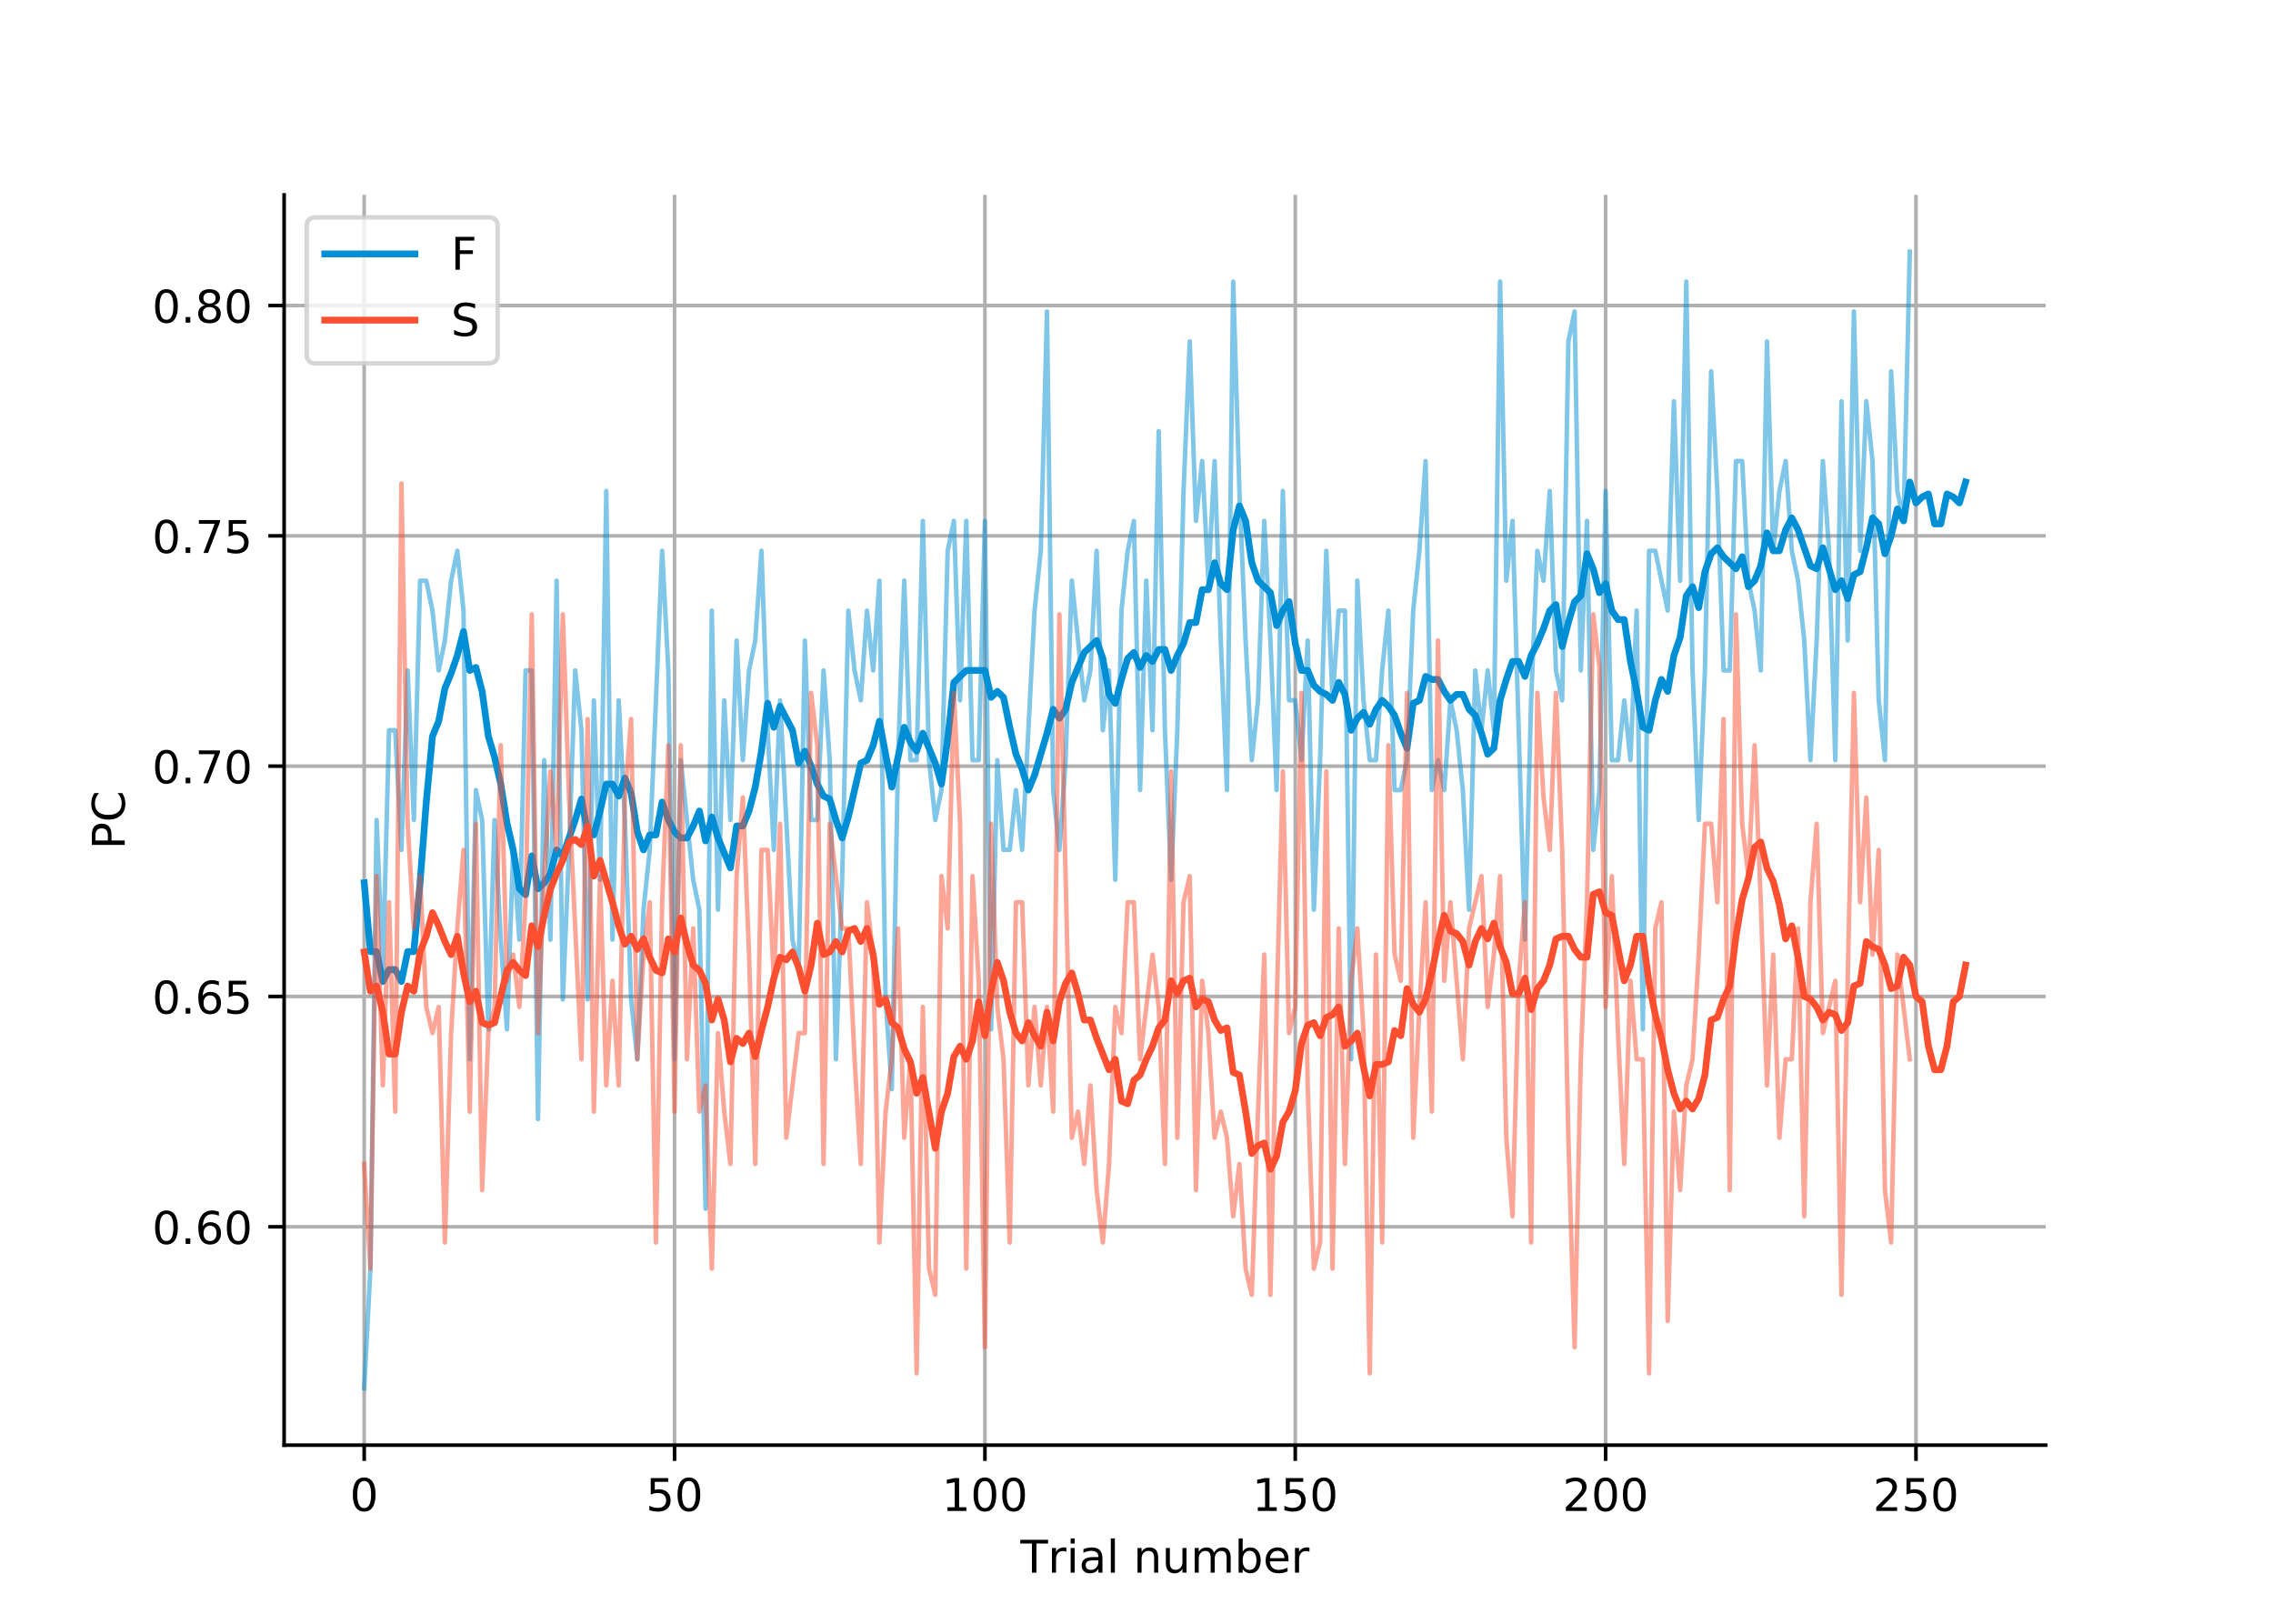 <?xml version="1.0" encoding="utf-8" standalone="no"?>
<!DOCTYPE svg PUBLIC "-//W3C//DTD SVG 1.1//EN"
  "http://www.w3.org/Graphics/SVG/1.1/DTD/svg11.dtd">
<!-- Created with matplotlib (http://matplotlib.org/) -->
<svg height="360pt" version="1.1" viewBox="0 0 504 360" width="504pt" xmlns="http://www.w3.org/2000/svg" xmlns:xlink="http://www.w3.org/1999/xlink">
 <defs>
  <style type="text/css">
*{stroke-linecap:butt;stroke-linejoin:round;}
  </style>
 </defs>
 <g id="figure_1">
  <g id="patch_1">
   <path d="M 0 360
L 504 360
L 504 0
L 0 0
z
" style="fill:#ffffff;"/>
  </g>
  <g id="axes_1">
   <g id="patch_2">
    <path d="M 63 320.4
L 453.6 320.4
L 453.6 43.2
L 63 43.2
z
" style="fill:#ffffff;"/>
   </g>
   <g id="matplotlib.axis_1">
    <g id="xtick_1">
     <g id="line2d_1">
      <path clip-path="url(#p0386d6a12c)" d="M 80.755 320.4
L 80.755 43.2
" style="fill:none;stroke:#b0b0b0;stroke-linecap:square;stroke-width:0.8;"/>
     </g>
     <g id="line2d_2">
      <defs>
       <path d="M 0 0
L 0 3.5
" id="mca6277724c" style="stroke:#000000;stroke-width:0.8;"/>
      </defs>
      <g>
       <use style="stroke:#000000;stroke-width:0.8;" x="80.755" xlink:href="#mca6277724c" y="320.4"/>
      </g>
     </g>
     <g id="text_1">
      <!-- 0 -->
      <defs>
       <path d="M 31.781 66.406
Q 24.172 66.406 20.328 58.906
Q 16.5 51.422 16.5 36.375
Q 16.5 21.391 20.328 13.891
Q 24.172 6.391 31.781 6.391
Q 39.453 6.391 43.281 13.891
Q 47.125 21.391 47.125 36.375
Q 47.125 51.422 43.281 58.906
Q 39.453 66.406 31.781 66.406
z
M 31.781 74.219
Q 44.047 74.219 50.516 64.516
Q 56.984 54.828 56.984 36.375
Q 56.984 17.969 50.516 8.266
Q 44.047 -1.422 31.781 -1.422
Q 19.531 -1.422 13.062 8.266
Q 6.594 17.969 6.594 36.375
Q 6.594 54.828 13.062 64.516
Q 19.531 74.219 31.781 74.219
z
" id="DejaVuSans-30"/>
      </defs>
      <g transform="translate(77.573 334.998)scale(0.1 -0.1)">
       <use xlink:href="#DejaVuSans-30"/>
      </g>
     </g>
    </g>
    <g id="xtick_2">
     <g id="line2d_3">
      <path clip-path="url(#p0386d6a12c)" d="M 149.571 320.4
L 149.571 43.2
" style="fill:none;stroke:#b0b0b0;stroke-linecap:square;stroke-width:0.8;"/>
     </g>
     <g id="line2d_4">
      <g>
       <use style="stroke:#000000;stroke-width:0.8;" x="149.571" xlink:href="#mca6277724c" y="320.4"/>
      </g>
     </g>
     <g id="text_2">
      <!-- 50 -->
      <defs>
       <path d="M 10.797 72.906
L 49.516 72.906
L 49.516 64.594
L 19.828 64.594
L 19.828 46.734
Q 21.969 47.469 24.109 47.828
Q 26.266 48.188 28.422 48.188
Q 40.625 48.188 47.75 41.5
Q 54.891 34.812 54.891 23.391
Q 54.891 11.625 47.562 5.094
Q 40.234 -1.422 26.906 -1.422
Q 22.312 -1.422 17.547 -0.641
Q 12.797 0.141 7.719 1.703
L 7.719 11.625
Q 12.109 9.234 16.797 8.062
Q 21.484 6.891 26.703 6.891
Q 35.156 6.891 40.078 11.328
Q 45.016 15.766 45.016 23.391
Q 45.016 31 40.078 35.438
Q 35.156 39.891 26.703 39.891
Q 22.75 39.891 18.812 39.016
Q 14.891 38.141 10.797 36.281
z
" id="DejaVuSans-35"/>
      </defs>
      <g transform="translate(143.208 334.998)scale(0.1 -0.1)">
       <use xlink:href="#DejaVuSans-35"/>
       <use x="63.623" xlink:href="#DejaVuSans-30"/>
      </g>
     </g>
    </g>
    <g id="xtick_3">
     <g id="line2d_5">
      <path clip-path="url(#p0386d6a12c)" d="M 218.387 320.4
L 218.387 43.2
" style="fill:none;stroke:#b0b0b0;stroke-linecap:square;stroke-width:0.8;"/>
     </g>
     <g id="line2d_6">
      <g>
       <use style="stroke:#000000;stroke-width:0.8;" x="218.387" xlink:href="#mca6277724c" y="320.4"/>
      </g>
     </g>
     <g id="text_3">
      <!-- 100 -->
      <defs>
       <path d="M 12.406 8.297
L 28.516 8.297
L 28.516 63.922
L 10.984 60.406
L 10.984 69.391
L 28.422 72.906
L 38.281 72.906
L 38.281 8.297
L 54.391 8.297
L 54.391 0
L 12.406 0
z
" id="DejaVuSans-31"/>
      </defs>
      <g transform="translate(208.843 334.998)scale(0.1 -0.1)">
       <use xlink:href="#DejaVuSans-31"/>
       <use x="63.623" xlink:href="#DejaVuSans-30"/>
       <use x="127.246" xlink:href="#DejaVuSans-30"/>
      </g>
     </g>
    </g>
    <g id="xtick_4">
     <g id="line2d_7">
      <path clip-path="url(#p0386d6a12c)" d="M 287.203 320.4
L 287.203 43.2
" style="fill:none;stroke:#b0b0b0;stroke-linecap:square;stroke-width:0.8;"/>
     </g>
     <g id="line2d_8">
      <g>
       <use style="stroke:#000000;stroke-width:0.8;" x="287.203" xlink:href="#mca6277724c" y="320.4"/>
      </g>
     </g>
     <g id="text_4">
      <!-- 150 -->
      <g transform="translate(277.659 334.998)scale(0.1 -0.1)">
       <use xlink:href="#DejaVuSans-31"/>
       <use x="63.623" xlink:href="#DejaVuSans-35"/>
       <use x="127.246" xlink:href="#DejaVuSans-30"/>
      </g>
     </g>
    </g>
    <g id="xtick_5">
     <g id="line2d_9">
      <path clip-path="url(#p0386d6a12c)" d="M 356.019 320.4
L 356.019 43.2
" style="fill:none;stroke:#b0b0b0;stroke-linecap:square;stroke-width:0.8;"/>
     </g>
     <g id="line2d_10">
      <g>
       <use style="stroke:#000000;stroke-width:0.8;" x="356.019" xlink:href="#mca6277724c" y="320.4"/>
      </g>
     </g>
     <g id="text_5">
      <!-- 200 -->
      <defs>
       <path d="M 19.188 8.297
L 53.609 8.297
L 53.609 0
L 7.328 0
L 7.328 8.297
Q 12.938 14.109 22.625 23.891
Q 32.328 33.688 34.812 36.531
Q 39.547 41.844 41.422 45.531
Q 43.312 49.219 43.312 52.781
Q 43.312 58.594 39.234 62.25
Q 35.156 65.922 28.609 65.922
Q 23.969 65.922 18.812 64.312
Q 13.672 62.703 7.812 59.422
L 7.812 69.391
Q 13.766 71.781 18.938 73
Q 24.125 74.219 28.422 74.219
Q 39.75 74.219 46.484 68.547
Q 53.219 62.891 53.219 53.422
Q 53.219 48.922 51.531 44.891
Q 49.859 40.875 45.406 35.406
Q 44.188 33.984 37.641 27.219
Q 31.109 20.453 19.188 8.297
z
" id="DejaVuSans-32"/>
      </defs>
      <g transform="translate(346.475 334.998)scale(0.1 -0.1)">
       <use xlink:href="#DejaVuSans-32"/>
       <use x="63.623" xlink:href="#DejaVuSans-30"/>
       <use x="127.246" xlink:href="#DejaVuSans-30"/>
      </g>
     </g>
    </g>
    <g id="xtick_6">
     <g id="line2d_11">
      <path clip-path="url(#p0386d6a12c)" d="M 424.835 320.4
L 424.835 43.2
" style="fill:none;stroke:#b0b0b0;stroke-linecap:square;stroke-width:0.8;"/>
     </g>
     <g id="line2d_12">
      <g>
       <use style="stroke:#000000;stroke-width:0.8;" x="424.835" xlink:href="#mca6277724c" y="320.4"/>
      </g>
     </g>
     <g id="text_6">
      <!-- 250 -->
      <g transform="translate(415.291 334.998)scale(0.1 -0.1)">
       <use xlink:href="#DejaVuSans-32"/>
       <use x="63.623" xlink:href="#DejaVuSans-35"/>
       <use x="127.246" xlink:href="#DejaVuSans-30"/>
      </g>
     </g>
    </g>
    <g id="text_7">
     <!-- Trial number -->
     <defs>
      <path d="M -0.297 72.906
L 61.375 72.906
L 61.375 64.594
L 35.5 64.594
L 35.5 0
L 25.594 0
L 25.594 64.594
L -0.297 64.594
z
" id="DejaVuSans-54"/>
      <path d="M 41.109 46.297
Q 39.594 47.172 37.812 47.578
Q 36.031 48 33.891 48
Q 26.266 48 22.188 43.047
Q 18.109 38.094 18.109 28.812
L 18.109 0
L 9.078 0
L 9.078 54.688
L 18.109 54.688
L 18.109 46.188
Q 20.953 51.172 25.484 53.578
Q 30.031 56 36.531 56
Q 37.453 56 38.578 55.875
Q 39.703 55.766 41.062 55.516
z
" id="DejaVuSans-72"/>
      <path d="M 9.422 54.688
L 18.406 54.688
L 18.406 0
L 9.422 0
z
M 9.422 75.984
L 18.406 75.984
L 18.406 64.594
L 9.422 64.594
z
" id="DejaVuSans-69"/>
      <path d="M 34.281 27.484
Q 23.391 27.484 19.188 25
Q 14.984 22.516 14.984 16.5
Q 14.984 11.719 18.141 8.906
Q 21.297 6.109 26.703 6.109
Q 34.188 6.109 38.703 11.406
Q 43.219 16.703 43.219 25.484
L 43.219 27.484
z
M 52.203 31.203
L 52.203 0
L 43.219 0
L 43.219 8.297
Q 40.141 3.328 35.547 0.953
Q 30.953 -1.422 24.312 -1.422
Q 15.922 -1.422 10.953 3.297
Q 6 8.016 6 15.922
Q 6 25.141 12.172 29.828
Q 18.359 34.516 30.609 34.516
L 43.219 34.516
L 43.219 35.406
Q 43.219 41.609 39.141 45
Q 35.062 48.391 27.688 48.391
Q 23 48.391 18.547 47.266
Q 14.109 46.141 10.016 43.891
L 10.016 52.203
Q 14.938 54.109 19.578 55.047
Q 24.219 56 28.609 56
Q 40.484 56 46.344 49.844
Q 52.203 43.703 52.203 31.203
z
" id="DejaVuSans-61"/>
      <path d="M 9.422 75.984
L 18.406 75.984
L 18.406 0
L 9.422 0
z
" id="DejaVuSans-6c"/>
      <path id="DejaVuSans-20"/>
      <path d="M 54.891 33.016
L 54.891 0
L 45.906 0
L 45.906 32.719
Q 45.906 40.484 42.875 44.328
Q 39.844 48.188 33.797 48.188
Q 26.516 48.188 22.312 43.547
Q 18.109 38.922 18.109 30.906
L 18.109 0
L 9.078 0
L 9.078 54.688
L 18.109 54.688
L 18.109 46.188
Q 21.344 51.125 25.703 53.562
Q 30.078 56 35.797 56
Q 45.219 56 50.047 50.172
Q 54.891 44.344 54.891 33.016
z
" id="DejaVuSans-6e"/>
      <path d="M 8.5 21.578
L 8.5 54.688
L 17.484 54.688
L 17.484 21.922
Q 17.484 14.156 20.5 10.266
Q 23.531 6.391 29.594 6.391
Q 36.859 6.391 41.078 11.031
Q 45.312 15.672 45.312 23.688
L 45.312 54.688
L 54.297 54.688
L 54.297 0
L 45.312 0
L 45.312 8.406
Q 42.047 3.422 37.719 1
Q 33.406 -1.422 27.688 -1.422
Q 18.266 -1.422 13.375 4.438
Q 8.5 10.297 8.5 21.578
z
M 31.109 56
z
" id="DejaVuSans-75"/>
      <path d="M 52 44.188
Q 55.375 50.25 60.062 53.125
Q 64.75 56 71.094 56
Q 79.641 56 84.281 50.016
Q 88.922 44.047 88.922 33.016
L 88.922 0
L 79.891 0
L 79.891 32.719
Q 79.891 40.578 77.094 44.375
Q 74.312 48.188 68.609 48.188
Q 61.625 48.188 57.562 43.547
Q 53.516 38.922 53.516 30.906
L 53.516 0
L 44.484 0
L 44.484 32.719
Q 44.484 40.625 41.703 44.406
Q 38.922 48.188 33.109 48.188
Q 26.219 48.188 22.156 43.531
Q 18.109 38.875 18.109 30.906
L 18.109 0
L 9.078 0
L 9.078 54.688
L 18.109 54.688
L 18.109 46.188
Q 21.188 51.219 25.484 53.609
Q 29.781 56 35.688 56
Q 41.656 56 45.828 52.969
Q 50 49.953 52 44.188
z
" id="DejaVuSans-6d"/>
      <path d="M 48.688 27.297
Q 48.688 37.203 44.609 42.844
Q 40.531 48.484 33.406 48.484
Q 26.266 48.484 22.188 42.844
Q 18.109 37.203 18.109 27.297
Q 18.109 17.391 22.188 11.75
Q 26.266 6.109 33.406 6.109
Q 40.531 6.109 44.609 11.75
Q 48.688 17.391 48.688 27.297
z
M 18.109 46.391
Q 20.953 51.266 25.266 53.625
Q 29.594 56 35.594 56
Q 45.562 56 51.781 48.094
Q 58.016 40.188 58.016 27.297
Q 58.016 14.406 51.781 6.484
Q 45.562 -1.422 35.594 -1.422
Q 29.594 -1.422 25.266 0.953
Q 20.953 3.328 18.109 8.203
L 18.109 0
L 9.078 0
L 9.078 75.984
L 18.109 75.984
z
" id="DejaVuSans-62"/>
      <path d="M 56.203 29.594
L 56.203 25.203
L 14.891 25.203
Q 15.484 15.922 20.484 11.062
Q 25.484 6.203 34.422 6.203
Q 39.594 6.203 44.453 7.469
Q 49.312 8.734 54.109 11.281
L 54.109 2.781
Q 49.266 0.734 44.188 -0.344
Q 39.109 -1.422 33.891 -1.422
Q 20.797 -1.422 13.156 6.188
Q 5.516 13.812 5.516 26.812
Q 5.516 40.234 12.766 48.109
Q 20.016 56 32.328 56
Q 43.359 56 49.781 48.891
Q 56.203 41.797 56.203 29.594
z
M 47.219 32.234
Q 47.125 39.594 43.094 43.984
Q 39.062 48.391 32.422 48.391
Q 24.906 48.391 20.391 44.141
Q 15.875 39.891 15.188 32.172
z
" id="DejaVuSans-65"/>
     </defs>
     <g transform="translate(226.256 348.677)scale(0.1 -0.1)">
      <use xlink:href="#DejaVuSans-54"/>
      <use x="60.865" xlink:href="#DejaVuSans-72"/>
      <use x="101.979" xlink:href="#DejaVuSans-69"/>
      <use x="129.762" xlink:href="#DejaVuSans-61"/>
      <use x="191.041" xlink:href="#DejaVuSans-6c"/>
      <use x="218.824" xlink:href="#DejaVuSans-20"/>
      <use x="250.611" xlink:href="#DejaVuSans-6e"/>
      <use x="313.99" xlink:href="#DejaVuSans-75"/>
      <use x="377.369" xlink:href="#DejaVuSans-6d"/>
      <use x="474.781" xlink:href="#DejaVuSans-62"/>
      <use x="538.258" xlink:href="#DejaVuSans-65"/>
      <use x="599.781" xlink:href="#DejaVuSans-72"/>
     </g>
    </g>
   </g>
   <g id="matplotlib.axis_2">
    <g id="ytick_1">
     <g id="line2d_13">
      <path clip-path="url(#p0386d6a12c)" d="M 63 271.989
L 453.6 271.989
" style="fill:none;stroke:#b0b0b0;stroke-linecap:square;stroke-width:0.8;"/>
     </g>
     <g id="line2d_14">
      <defs>
       <path d="M 0 0
L -3.5 0
" id="m4f411bdfab" style="stroke:#000000;stroke-width:0.8;"/>
      </defs>
      <g>
       <use style="stroke:#000000;stroke-width:0.8;" x="63" xlink:href="#m4f411bdfab" y="271.989"/>
      </g>
     </g>
     <g id="text_8">
      <!-- 0.60 -->
      <defs>
       <path d="M 10.688 12.406
L 21 12.406
L 21 0
L 10.688 0
z
" id="DejaVuSans-2e"/>
       <path d="M 33.016 40.375
Q 26.375 40.375 22.484 35.828
Q 18.609 31.297 18.609 23.391
Q 18.609 15.531 22.484 10.953
Q 26.375 6.391 33.016 6.391
Q 39.656 6.391 43.531 10.953
Q 47.406 15.531 47.406 23.391
Q 47.406 31.297 43.531 35.828
Q 39.656 40.375 33.016 40.375
z
M 52.594 71.297
L 52.594 62.312
Q 48.875 64.062 45.094 64.984
Q 41.312 65.922 37.594 65.922
Q 27.828 65.922 22.672 59.328
Q 17.531 52.734 16.797 39.406
Q 19.672 43.656 24.016 45.922
Q 28.375 48.188 33.594 48.188
Q 44.578 48.188 50.953 41.516
Q 57.328 34.859 57.328 23.391
Q 57.328 12.156 50.688 5.359
Q 44.047 -1.422 33.016 -1.422
Q 20.359 -1.422 13.672 8.266
Q 6.984 17.969 6.984 36.375
Q 6.984 53.656 15.188 63.938
Q 23.391 74.219 37.203 74.219
Q 40.922 74.219 44.703 73.484
Q 48.484 72.75 52.594 71.297
z
" id="DejaVuSans-36"/>
      </defs>
      <g transform="translate(33.734 275.789)scale(0.1 -0.1)">
       <use xlink:href="#DejaVuSans-30"/>
       <use x="63.623" xlink:href="#DejaVuSans-2e"/>
       <use x="95.41" xlink:href="#DejaVuSans-36"/>
       <use x="159.033" xlink:href="#DejaVuSans-30"/>
      </g>
     </g>
    </g>
    <g id="ytick_2">
     <g id="line2d_15">
      <path clip-path="url(#p0386d6a12c)" d="M 63 220.926
L 453.6 220.926
" style="fill:none;stroke:#b0b0b0;stroke-linecap:square;stroke-width:0.8;"/>
     </g>
     <g id="line2d_16">
      <g>
       <use style="stroke:#000000;stroke-width:0.8;" x="63" xlink:href="#m4f411bdfab" y="220.926"/>
      </g>
     </g>
     <g id="text_9">
      <!-- 0.65 -->
      <g transform="translate(33.734 224.726)scale(0.1 -0.1)">
       <use xlink:href="#DejaVuSans-30"/>
       <use x="63.623" xlink:href="#DejaVuSans-2e"/>
       <use x="95.41" xlink:href="#DejaVuSans-36"/>
       <use x="159.033" xlink:href="#DejaVuSans-35"/>
      </g>
     </g>
    </g>
    <g id="ytick_3">
     <g id="line2d_17">
      <path clip-path="url(#p0386d6a12c)" d="M 63 169.863
L 453.6 169.863
" style="fill:none;stroke:#b0b0b0;stroke-linecap:square;stroke-width:0.8;"/>
     </g>
     <g id="line2d_18">
      <g>
       <use style="stroke:#000000;stroke-width:0.8;" x="63" xlink:href="#m4f411bdfab" y="169.863"/>
      </g>
     </g>
     <g id="text_10">
      <!-- 0.70 -->
      <defs>
       <path d="M 8.203 72.906
L 55.078 72.906
L 55.078 68.703
L 28.609 0
L 18.312 0
L 43.219 64.594
L 8.203 64.594
z
" id="DejaVuSans-37"/>
      </defs>
      <g transform="translate(33.734 173.662)scale(0.1 -0.1)">
       <use xlink:href="#DejaVuSans-30"/>
       <use x="63.623" xlink:href="#DejaVuSans-2e"/>
       <use x="95.41" xlink:href="#DejaVuSans-37"/>
       <use x="159.033" xlink:href="#DejaVuSans-30"/>
      </g>
     </g>
    </g>
    <g id="ytick_4">
     <g id="line2d_19">
      <path clip-path="url(#p0386d6a12c)" d="M 63 118.8
L 453.6 118.8
" style="fill:none;stroke:#b0b0b0;stroke-linecap:square;stroke-width:0.8;"/>
     </g>
     <g id="line2d_20">
      <g>
       <use style="stroke:#000000;stroke-width:0.8;" x="63" xlink:href="#m4f411bdfab" y="118.8"/>
      </g>
     </g>
     <g id="text_11">
      <!-- 0.75 -->
      <g transform="translate(33.734 122.599)scale(0.1 -0.1)">
       <use xlink:href="#DejaVuSans-30"/>
       <use x="63.623" xlink:href="#DejaVuSans-2e"/>
       <use x="95.41" xlink:href="#DejaVuSans-37"/>
       <use x="159.033" xlink:href="#DejaVuSans-35"/>
      </g>
     </g>
    </g>
    <g id="ytick_5">
     <g id="line2d_21">
      <path clip-path="url(#p0386d6a12c)" d="M 63 67.737
L 453.6 67.737
" style="fill:none;stroke:#b0b0b0;stroke-linecap:square;stroke-width:0.8;"/>
     </g>
     <g id="line2d_22">
      <g>
       <use style="stroke:#000000;stroke-width:0.8;" x="63" xlink:href="#m4f411bdfab" y="67.737"/>
      </g>
     </g>
     <g id="text_12">
      <!-- 0.80 -->
      <defs>
       <path d="M 31.781 34.625
Q 24.75 34.625 20.719 30.859
Q 16.703 27.094 16.703 20.516
Q 16.703 13.922 20.719 10.156
Q 24.75 6.391 31.781 6.391
Q 38.812 6.391 42.859 10.172
Q 46.922 13.969 46.922 20.516
Q 46.922 27.094 42.891 30.859
Q 38.875 34.625 31.781 34.625
z
M 21.922 38.812
Q 15.578 40.375 12.031 44.719
Q 8.5 49.078 8.5 55.328
Q 8.5 64.062 14.719 69.141
Q 20.953 74.219 31.781 74.219
Q 42.672 74.219 48.875 69.141
Q 55.078 64.062 55.078 55.328
Q 55.078 49.078 51.531 44.719
Q 48 40.375 41.703 38.812
Q 48.828 37.156 52.797 32.312
Q 56.781 27.484 56.781 20.516
Q 56.781 9.906 50.312 4.234
Q 43.844 -1.422 31.781 -1.422
Q 19.734 -1.422 13.25 4.234
Q 6.781 9.906 6.781 20.516
Q 6.781 27.484 10.781 32.312
Q 14.797 37.156 21.922 38.812
z
M 18.312 54.391
Q 18.312 48.734 21.844 45.562
Q 25.391 42.391 31.781 42.391
Q 38.141 42.391 41.719 45.562
Q 45.312 48.734 45.312 54.391
Q 45.312 60.062 41.719 63.234
Q 38.141 66.406 31.781 66.406
Q 25.391 66.406 21.844 63.234
Q 18.312 60.062 18.312 54.391
z
" id="DejaVuSans-38"/>
      </defs>
      <g transform="translate(33.734 71.536)scale(0.1 -0.1)">
       <use xlink:href="#DejaVuSans-30"/>
       <use x="63.623" xlink:href="#DejaVuSans-2e"/>
       <use x="95.41" xlink:href="#DejaVuSans-38"/>
       <use x="159.033" xlink:href="#DejaVuSans-30"/>
      </g>
     </g>
    </g>
    <g id="text_13">
     <!-- PC -->
     <defs>
      <path d="M 19.672 64.797
L 19.672 37.406
L 32.078 37.406
Q 38.969 37.406 42.719 40.969
Q 46.484 44.531 46.484 51.125
Q 46.484 57.672 42.719 61.234
Q 38.969 64.797 32.078 64.797
z
M 9.812 72.906
L 32.078 72.906
Q 44.344 72.906 50.609 67.359
Q 56.891 61.812 56.891 51.125
Q 56.891 40.328 50.609 34.812
Q 44.344 29.297 32.078 29.297
L 19.672 29.297
L 19.672 0
L 9.812 0
z
" id="DejaVuSans-50"/>
      <path d="M 64.406 67.281
L 64.406 56.891
Q 59.422 61.531 53.781 63.812
Q 48.141 66.109 41.797 66.109
Q 29.297 66.109 22.656 58.469
Q 16.016 50.828 16.016 36.375
Q 16.016 21.969 22.656 14.328
Q 29.297 6.688 41.797 6.688
Q 48.141 6.688 53.781 8.984
Q 59.422 11.281 64.406 15.922
L 64.406 5.609
Q 59.234 2.094 53.438 0.328
Q 47.656 -1.422 41.219 -1.422
Q 24.656 -1.422 15.125 8.703
Q 5.609 18.844 5.609 36.375
Q 5.609 53.953 15.125 64.078
Q 24.656 74.219 41.219 74.219
Q 47.75 74.219 53.531 72.484
Q 59.328 70.75 64.406 67.281
z
" id="DejaVuSans-43"/>
     </defs>
     <g transform="translate(27.655 188.306)rotate(-90)scale(0.1 -0.1)">
      <use xlink:href="#DejaVuSans-50"/>
      <use x="60.303" xlink:href="#DejaVuSans-43"/>
     </g>
    </g>
   </g>
   <g id="line2d_23">
    <path clip-path="url(#p0386d6a12c)" d="M 80.755 195.726
L 82.131 210.979
L 83.507 210.979
L 84.884 217.611
L 86.26 214.958
L 87.636 214.958
L 89.012 217.611
L 90.389 210.979
L 91.765 210.979
L 93.141 195.726
L 94.518 177.821
L 95.894 163.232
L 97.27 159.916
L 98.647 152.621
L 100.023 149.305
L 101.399 145.326
L 102.776 140.021
L 104.152 148.642
L 105.528 147.979
L 106.905 153.284
L 108.281 163.232
L 109.657 167.874
L 111.034 173.842
L 112.41 182.463
L 113.786 188.432
L 115.163 197.053
L 116.539 198.379
L 117.915 189.758
L 119.292 197.053
L 120.668 195.726
L 122.044 193.737
L 123.421 188.432
L 124.797 189.758
L 127.549 181.8
L 128.926 177.158
L 130.302 184.453
L 131.678 185.116
L 133.055 179.811
L 134.431 173.842
L 135.807 173.842
L 137.184 176.495
L 138.56 172.516
L 139.936 175.832
L 141.313 184.453
L 142.689 188.432
L 144.065 185.116
L 145.442 185.116
L 146.818 177.821
L 148.194 181.8
L 149.571 184.453
L 150.947 185.779
L 152.323 185.779
L 153.7 183.126
L 155.076 179.811
L 156.452 186.442
L 157.829 181.137
L 159.205 185.779
L 161.958 192.411
L 163.334 183.126
L 164.71 183.126
L 166.086 179.811
L 167.463 174.505
L 168.839 166.547
L 170.215 155.937
L 171.592 161.242
L 172.968 156.6
L 175.721 161.905
L 177.097 169.2
L 178.473 166.547
L 179.85 169.863
L 181.226 173.842
L 182.602 176.495
L 183.979 177.158
L 185.355 181.8
L 186.731 185.779
L 188.108 181.137
L 190.86 169.2
L 192.237 168.537
L 193.613 165.221
L 194.989 159.916
L 197.742 174.505
L 200.495 161.242
L 201.871 164.558
L 203.247 166.547
L 204.623 162.568
L 207.376 169.2
L 208.752 173.842
L 210.129 163.895
L 211.505 151.295
L 214.258 148.642
L 218.387 148.642
L 219.763 154.611
L 221.139 153.284
L 222.516 154.611
L 223.892 161.242
L 225.268 167.211
L 226.645 170.526
L 228.021 175.168
L 229.397 171.853
L 232.15 162.568
L 233.526 157.263
L 234.903 159.253
L 236.279 157.263
L 237.655 151.295
L 240.408 144.663
L 243.16 142.011
L 244.537 145.989
L 245.913 153.947
L 247.289 155.937
L 248.666 150.632
L 250.042 145.989
L 251.418 144.663
L 252.795 147.979
L 254.171 145.326
L 255.547 146.653
L 256.924 144
L 258.3 144
L 259.676 148.642
L 261.053 145.326
L 262.429 142.674
L 263.805 138.032
L 265.182 138.032
L 266.558 130.737
L 267.934 130.737
L 269.311 124.768
L 270.687 129.411
L 272.063 130.737
L 273.44 117.474
L 274.816 112.168
L 276.192 115.484
L 277.568 124.768
L 278.945 128.747
L 281.697 131.4
L 283.074 138.695
L 284.45 135.379
L 285.826 133.389
L 287.203 142.674
L 288.579 148.642
L 289.955 148.642
L 291.332 151.958
L 292.708 153.284
L 294.084 153.947
L 295.461 155.274
L 296.837 151.295
L 298.213 153.947
L 299.59 161.905
L 300.966 159.253
L 302.342 157.926
L 303.719 160.579
L 305.095 157.263
L 306.471 155.274
L 307.848 156.6
L 309.224 158.589
L 310.6 162.568
L 311.977 165.884
L 313.353 155.937
L 314.729 155.274
L 316.105 149.968
L 317.482 150.632
L 318.858 150.632
L 320.234 153.284
L 321.611 155.274
L 322.987 153.947
L 324.363 153.947
L 325.74 157.263
L 327.116 158.589
L 328.492 162.568
L 329.869 167.211
L 331.245 165.884
L 332.621 155.274
L 333.998 150.632
L 335.374 146.653
L 336.75 146.653
L 338.127 149.968
L 339.503 145.326
L 340.879 142.674
L 342.256 139.358
L 343.632 135.379
L 345.008 134.053
L 346.385 143.337
L 347.761 138.032
L 349.137 133.389
L 350.514 132.063
L 351.89 122.779
L 353.266 126.095
L 354.642 131.4
L 356.019 129.411
L 357.395 135.379
L 358.771 137.368
L 360.148 137.368
L 361.524 146.653
L 362.9 153.284
L 364.277 161.242
L 365.653 161.905
L 367.029 155.274
L 368.406 150.632
L 369.782 153.284
L 371.158 145.326
L 372.535 141.347
L 373.911 132.063
L 375.287 130.074
L 376.664 134.716
L 378.04 126.758
L 379.416 122.779
L 380.793 121.453
L 382.169 123.442
L 384.922 126.095
L 386.298 123.442
L 387.674 130.074
L 389.051 128.747
L 390.427 125.432
L 391.803 118.137
L 393.179 122.116
L 394.556 122.116
L 395.932 117.474
L 397.308 114.821
L 398.685 117.474
L 401.437 125.432
L 402.814 126.095
L 404.19 121.453
L 406.943 130.737
L 408.319 128.747
L 409.695 132.726
L 411.072 127.421
L 412.448 126.758
L 413.824 121.453
L 415.201 114.821
L 416.577 116.147
L 417.953 122.779
L 419.33 118.8
L 420.706 112.832
L 422.082 115.484
L 423.459 106.863
L 424.835 111.505
L 426.211 110.179
L 427.588 109.516
L 428.964 116.147
L 430.34 116.147
L 431.716 109.516
L 433.093 110.179
L 434.469 111.505
L 435.845 106.863
L 435.845 106.863
" style="fill:none;stroke:#008fd5;stroke-linecap:square;stroke-width:1.5;"/>
   </g>
   <g id="line2d_24">
    <path clip-path="url(#p0386d6a12c)" d="M 80.755 307.8
L 82.131 281.274
L 83.507 181.8
L 84.884 214.958
L 86.26 161.905
L 87.636 161.905
L 89.012 188.432
L 90.389 148.642
L 91.765 181.8
L 93.141 128.747
L 94.518 128.747
L 95.894 135.379
L 97.27 148.642
L 98.647 142.011
L 100.023 128.747
L 101.399 122.116
L 102.776 135.379
L 104.152 234.853
L 105.528 175.168
L 106.905 181.8
L 108.281 228.221
L 109.657 181.8
L 111.034 208.326
L 112.41 228.221
L 113.786 188.432
L 115.163 208.326
L 116.539 148.642
L 117.915 148.642
L 119.292 248.116
L 120.668 168.537
L 122.044 208.326
L 123.421 128.747
L 124.797 221.589
L 126.173 188.432
L 127.549 148.642
L 128.926 161.905
L 130.302 221.589
L 131.678 155.274
L 133.055 195.063
L 134.431 108.853
L 135.807 208.326
L 137.184 155.274
L 138.56 181.8
L 139.936 221.589
L 141.313 234.853
L 142.689 201.695
L 144.065 188.432
L 146.818 122.116
L 148.194 148.642
L 149.571 234.853
L 150.947 168.537
L 153.7 195.063
L 155.076 201.695
L 156.452 268.011
L 157.829 135.379
L 159.205 201.695
L 160.581 155.274
L 161.958 181.8
L 163.334 142.011
L 164.71 168.537
L 166.086 148.642
L 167.463 142.011
L 168.839 122.116
L 170.215 161.905
L 171.592 188.432
L 172.968 155.274
L 175.721 208.326
L 177.097 214.958
L 178.473 142.011
L 179.85 181.8
L 181.226 181.8
L 182.602 148.642
L 183.979 168.537
L 185.355 234.853
L 186.731 195.063
L 188.108 135.379
L 189.484 148.642
L 190.86 155.274
L 192.237 135.379
L 193.613 148.642
L 194.989 128.747
L 196.366 221.589
L 197.742 241.484
L 199.118 168.537
L 200.495 128.747
L 201.871 168.537
L 203.247 168.537
L 204.623 115.484
L 206 168.537
L 207.376 181.8
L 208.752 175.168
L 210.129 122.116
L 211.505 115.484
L 212.881 155.274
L 214.258 115.484
L 215.634 168.537
L 217.01 168.537
L 218.387 115.484
L 219.763 228.221
L 221.139 168.537
L 222.516 188.432
L 223.892 188.432
L 225.268 175.168
L 226.645 188.432
L 229.397 135.379
L 230.774 122.116
L 232.15 69.063
L 233.526 175.168
L 234.903 188.432
L 236.279 168.537
L 237.655 128.747
L 240.408 155.274
L 241.784 148.642
L 243.16 122.116
L 244.537 161.905
L 245.913 148.642
L 247.289 195.063
L 248.666 135.379
L 250.042 122.116
L 251.418 115.484
L 252.795 175.168
L 254.171 128.747
L 255.547 161.905
L 256.924 95.589
L 258.3 161.905
L 259.676 195.063
L 261.053 161.905
L 262.429 108.853
L 263.805 75.695
L 265.182 115.484
L 266.558 102.221
L 267.934 128.747
L 269.311 102.221
L 270.687 142.011
L 272.063 175.168
L 273.44 62.432
L 274.816 108.853
L 276.192 142.011
L 277.568 168.537
L 278.945 155.274
L 280.321 115.484
L 281.697 142.011
L 283.074 175.168
L 284.45 108.853
L 285.826 155.274
L 287.203 155.274
L 288.579 168.537
L 289.955 142.011
L 291.332 201.695
L 292.708 168.537
L 294.084 122.116
L 295.461 155.274
L 296.837 135.379
L 298.213 135.379
L 299.59 234.853
L 300.966 128.747
L 302.342 155.274
L 303.719 168.537
L 305.095 168.537
L 306.471 148.642
L 307.848 135.379
L 309.224 175.168
L 310.6 175.168
L 311.977 168.537
L 313.353 135.379
L 314.729 122.116
L 316.105 102.221
L 317.482 175.168
L 318.858 168.537
L 320.234 175.168
L 321.611 155.274
L 322.987 161.905
L 324.363 175.168
L 325.74 201.695
L 327.116 148.642
L 328.492 161.905
L 329.869 148.642
L 331.245 161.905
L 332.621 62.432
L 333.998 128.747
L 335.374 115.484
L 338.127 208.326
L 339.503 155.274
L 340.879 122.116
L 342.256 128.747
L 343.632 108.853
L 345.008 148.642
L 346.385 155.274
L 347.761 75.695
L 349.137 69.063
L 350.514 148.642
L 351.89 115.484
L 353.266 188.432
L 354.642 175.168
L 356.019 108.853
L 357.395 168.537
L 358.771 168.537
L 360.148 155.274
L 361.524 168.537
L 362.9 135.379
L 364.277 228.221
L 365.653 122.116
L 367.029 122.116
L 369.782 135.379
L 371.158 88.958
L 372.535 128.747
L 373.911 62.432
L 375.287 148.642
L 376.664 181.8
L 378.04 148.642
L 379.416 82.326
L 380.793 108.853
L 382.169 148.642
L 383.545 148.642
L 384.922 102.221
L 386.298 102.221
L 387.674 128.747
L 389.051 135.379
L 390.427 148.642
L 391.803 75.695
L 393.179 122.116
L 394.556 108.853
L 395.932 102.221
L 397.308 122.116
L 398.685 128.747
L 400.061 142.011
L 401.437 168.537
L 402.814 142.011
L 404.19 102.221
L 405.566 122.116
L 406.943 168.537
L 408.319 88.958
L 409.695 142.011
L 411.072 69.063
L 412.448 122.116
L 413.824 88.958
L 415.201 102.221
L 416.577 155.274
L 417.953 168.537
L 419.33 82.326
L 420.706 108.853
L 422.082 115.484
L 423.459 55.8
L 423.459 55.8
" style="fill:none;opacity:0.5;stroke:#008fd5;stroke-linecap:square;"/>
   </g>
   <g id="line2d_25">
    <path clip-path="url(#p0386d6a12c)" d="M 80.755 211.062
L 82.131 219.766
L 83.507 218.605
L 84.884 224.408
L 86.26 233.692
L 87.636 233.692
L 89.012 224.408
L 90.389 218.605
L 91.765 219.766
L 93.141 211.062
L 94.518 207.58
L 95.894 202.358
L 97.27 205.259
L 98.647 208.741
L 100.023 211.642
L 101.399 207.58
L 102.776 215.704
L 104.152 222.087
L 105.528 219.766
L 106.905 226.729
L 108.281 227.309
L 109.657 226.729
L 112.41 215.124
L 113.786 213.383
L 115.163 215.124
L 116.539 216.284
L 117.915 205.259
L 119.292 209.901
L 120.668 202.938
L 122.044 197.136
L 123.421 193.654
L 124.797 190.753
L 126.173 186.691
L 127.549 186.111
L 128.926 187.271
L 130.302 183.209
L 131.678 194.234
L 133.055 190.753
L 135.807 200.037
L 137.184 205.259
L 138.56 209.321
L 139.936 207.58
L 141.313 210.482
L 142.689 208.161
L 144.065 212.222
L 145.442 215.124
L 146.818 215.704
L 148.194 208.161
L 149.571 211.062
L 150.947 203.518
L 152.323 209.321
L 153.7 213.963
L 155.076 215.124
L 156.452 218.025
L 157.829 226.149
L 159.205 221.507
L 160.581 226.149
L 161.958 235.433
L 163.334 230.211
L 164.71 231.371
L 166.086 229.05
L 167.463 234.272
L 168.839 228.47
L 170.215 223.247
L 171.592 216.864
L 172.968 212.222
L 174.344 212.803
L 175.721 211.062
L 177.097 214.543
L 178.473 219.766
L 179.85 213.963
L 181.226 204.679
L 182.602 211.642
L 183.979 211.062
L 185.355 208.741
L 186.731 211.062
L 188.108 206.42
L 189.484 205.839
L 190.86 208.741
L 192.237 205.839
L 193.613 211.642
L 194.989 222.667
L 196.366 221.507
L 197.742 226.729
L 199.118 227.889
L 200.495 232.532
L 201.871 235.433
L 203.247 242.396
L 204.623 238.914
L 207.376 254.582
L 208.752 246.458
L 210.129 242.396
L 211.505 234.272
L 212.881 231.951
L 214.258 234.853
L 215.634 230.791
L 217.01 222.087
L 218.387 229.63
L 219.763 219.766
L 221.139 213.383
L 222.516 217.445
L 223.892 224.408
L 225.268 229.05
L 226.645 230.791
L 228.021 226.729
L 229.397 229.63
L 230.774 231.951
L 232.15 224.408
L 233.526 230.791
L 234.903 222.087
L 236.279 218.025
L 237.655 215.704
L 239.032 220.346
L 240.408 226.149
L 241.784 226.149
L 243.16 230.211
L 245.913 237.174
L 247.289 234.853
L 248.666 244.137
L 250.042 244.717
L 251.418 239.495
L 252.795 238.334
L 254.171 234.853
L 255.547 231.951
L 256.924 227.889
L 258.3 226.149
L 259.676 217.445
L 261.053 220.346
L 262.429 217.445
L 263.805 216.864
L 265.182 223.247
L 266.558 221.507
L 267.934 222.087
L 269.311 226.149
L 270.687 228.47
L 272.063 227.889
L 273.44 237.754
L 274.816 238.334
L 276.192 246.458
L 277.568 255.742
L 278.945 254.001
L 280.321 253.421
L 281.697 259.224
L 283.074 256.322
L 284.45 248.779
L 285.826 246.458
L 287.203 241.816
L 288.579 231.371
L 289.955 227.309
L 291.332 226.729
L 292.708 229.63
L 294.084 225.568
L 295.461 224.988
L 296.837 223.247
L 298.213 231.951
L 299.59 230.791
L 300.966 229.05
L 302.342 236.593
L 303.719 242.976
L 305.095 236.013
L 306.471 236.013
L 307.848 235.433
L 309.224 228.47
L 310.6 229.63
L 311.977 219.186
L 313.353 222.667
L 314.729 224.408
L 316.105 221.507
L 317.482 215.704
L 318.858 208.741
L 320.234 202.938
L 321.611 206.42
L 322.987 207
L 324.363 208.741
L 325.74 213.963
L 327.116 208.741
L 328.492 205.839
L 329.869 208.161
L 331.245 204.679
L 332.621 209.901
L 333.998 213.383
L 335.374 220.346
L 336.75 220.346
L 338.127 216.864
L 339.503 223.828
L 340.879 219.186
L 342.256 217.445
L 343.632 213.963
L 345.008 208.161
L 346.385 207.58
L 347.761 207.58
L 349.137 210.482
L 350.514 212.222
L 351.89 212.222
L 353.266 198.296
L 354.642 197.716
L 356.019 202.358
L 357.395 202.938
L 360.148 217.445
L 361.524 213.963
L 362.9 207.58
L 364.277 207.58
L 365.653 218.025
L 367.029 224.988
L 368.406 230.211
L 369.782 237.174
L 371.158 242.396
L 372.535 245.878
L 373.911 244.137
L 375.287 245.878
L 376.664 243.557
L 378.04 238.334
L 379.416 226.149
L 380.793 225.568
L 382.169 221.507
L 383.545 218.605
L 384.922 207.58
L 386.298 199.457
L 387.674 194.814
L 389.051 187.851
L 390.427 186.691
L 391.803 192.493
L 393.179 195.395
L 394.556 200.617
L 395.932 208.161
L 397.308 205.259
L 398.685 212.222
L 400.061 220.926
L 401.437 221.507
L 402.814 223.247
L 404.19 226.149
L 405.566 224.408
L 406.943 224.988
L 408.319 228.47
L 409.695 226.729
L 411.072 218.605
L 412.448 218.025
L 413.824 208.741
L 415.201 209.901
L 416.577 210.482
L 417.953 213.963
L 419.33 219.186
L 420.706 218.605
L 422.082 212.222
L 423.459 213.963
L 424.835 220.926
L 426.211 222.087
L 427.588 231.951
L 428.964 237.174
L 430.34 237.174
L 431.716 231.951
L 433.093 222.087
L 434.469 220.926
L 435.845 213.963
L 435.845 213.963
" style="fill:none;stroke:#fc4f30;stroke-linecap:square;stroke-width:1.5;"/>
   </g>
   <g id="line2d_26">
    <path clip-path="url(#p0386d6a12c)" d="M 80.755 258.063
L 82.131 281.274
L 83.507 194.234
L 84.884 240.655
L 86.26 200.037
L 87.636 246.458
L 89.012 107.195
L 90.389 182.629
L 91.765 205.839
L 93.141 194.234
L 94.518 223.247
L 95.894 229.05
L 97.27 223.247
L 98.647 275.471
L 100.023 229.05
L 101.399 205.839
L 102.776 188.432
L 104.152 246.458
L 105.528 182.629
L 106.905 263.866
L 108.281 229.05
L 109.657 223.247
L 111.034 165.221
L 112.41 217.445
L 113.786 211.642
L 115.163 223.247
L 116.539 200.037
L 117.915 136.208
L 119.292 229.05
L 120.668 194.234
L 122.044 171.024
L 123.421 188.432
L 124.797 136.208
L 126.173 176.826
L 128.926 234.853
L 130.302 159.418
L 131.678 246.458
L 133.055 194.234
L 134.431 240.655
L 135.807 217.445
L 137.184 240.655
L 138.56 176.826
L 139.936 159.418
L 141.313 234.853
L 142.689 211.642
L 144.065 200.037
L 145.442 275.471
L 146.818 200.037
L 148.194 165.221
L 149.571 246.458
L 150.947 165.221
L 152.323 234.853
L 153.7 205.839
L 155.076 246.458
L 156.452 240.655
L 157.829 281.274
L 159.205 229.05
L 160.581 246.458
L 161.958 258.063
L 163.334 194.234
L 164.71 176.826
L 166.086 211.642
L 167.463 258.063
L 168.839 188.432
L 170.215 188.432
L 171.592 217.445
L 172.968 182.629
L 174.344 252.261
L 177.097 229.05
L 178.473 229.05
L 179.85 153.616
L 181.226 165.221
L 182.602 258.063
L 183.979 182.629
L 186.731 205.839
L 188.108 205.839
L 189.484 234.853
L 190.86 258.063
L 192.237 200.037
L 193.613 211.642
L 194.989 275.471
L 196.366 246.458
L 197.742 234.853
L 199.118 205.839
L 200.495 252.261
L 201.871 234.853
L 203.247 304.484
L 204.623 223.247
L 206 281.274
L 207.376 287.076
L 208.752 194.234
L 210.129 205.839
L 211.505 153.616
L 212.881 182.629
L 214.258 281.274
L 215.634 194.234
L 217.01 217.445
L 218.387 298.682
L 219.763 182.629
L 221.139 223.247
L 222.516 234.853
L 223.892 275.471
L 225.268 200.037
L 226.645 200.037
L 228.021 240.655
L 229.397 223.247
L 230.774 240.655
L 232.15 223.247
L 233.526 246.458
L 234.903 136.208
L 237.655 252.261
L 239.032 246.458
L 240.408 258.063
L 241.784 240.655
L 243.16 263.866
L 244.537 275.471
L 245.913 258.063
L 247.289 223.247
L 248.666 229.05
L 250.042 200.037
L 251.418 200.037
L 252.795 234.853
L 255.547 211.642
L 256.924 223.247
L 258.3 258.063
L 259.676 171.024
L 261.053 252.261
L 262.429 200.037
L 263.805 194.234
L 265.182 263.866
L 266.558 217.445
L 267.934 229.05
L 269.311 252.261
L 270.687 246.458
L 272.063 252.261
L 273.44 269.668
L 274.816 258.063
L 276.192 281.274
L 277.568 287.076
L 278.945 246.458
L 280.321 211.642
L 281.697 287.076
L 283.074 223.247
L 284.45 171.024
L 285.826 229.05
L 287.203 223.247
L 288.579 153.616
L 289.955 240.655
L 291.332 281.274
L 292.708 275.471
L 294.084 171.024
L 295.461 281.274
L 296.837 205.839
L 298.213 258.063
L 299.59 217.445
L 300.966 205.839
L 302.342 229.05
L 303.719 304.484
L 305.095 211.642
L 306.471 275.471
L 307.848 165.221
L 309.224 211.642
L 310.6 217.445
L 311.977 153.616
L 313.353 252.261
L 314.729 223.247
L 316.105 200.037
L 317.482 246.458
L 318.858 142.011
L 320.234 217.445
L 321.611 200.037
L 324.363 234.853
L 325.74 205.839
L 328.492 194.234
L 329.869 223.247
L 331.245 211.642
L 332.621 194.234
L 333.998 252.261
L 335.374 269.668
L 336.75 217.445
L 338.127 200.037
L 339.503 275.471
L 340.879 153.616
L 342.256 176.826
L 343.632 188.432
L 345.008 153.616
L 346.385 188.432
L 347.761 252.261
L 349.137 298.682
L 350.514 234.853
L 351.89 200.037
L 353.266 136.208
L 354.642 147.813
L 356.019 223.247
L 357.395 194.234
L 358.771 229.05
L 360.148 258.063
L 361.524 217.445
L 362.9 234.853
L 364.277 234.853
L 365.653 304.484
L 367.029 205.839
L 368.406 200.037
L 369.782 292.879
L 371.158 246.458
L 372.535 263.866
L 373.911 240.655
L 375.287 234.853
L 376.664 211.642
L 378.04 182.629
L 379.416 182.629
L 380.793 200.037
L 382.169 159.418
L 383.545 263.866
L 384.922 136.208
L 386.298 182.629
L 387.674 194.234
L 389.051 165.221
L 390.427 200.037
L 391.803 240.655
L 393.179 211.642
L 394.556 252.261
L 395.932 234.853
L 397.308 234.853
L 398.685 205.839
L 400.061 269.668
L 401.437 200.037
L 402.814 182.629
L 404.19 229.05
L 406.943 217.445
L 408.319 287.076
L 409.695 217.445
L 411.072 153.616
L 412.448 200.037
L 413.824 176.826
L 415.201 211.642
L 416.577 188.432
L 417.953 263.866
L 419.33 275.471
L 420.706 211.642
L 423.459 234.853
L 423.459 234.853
" style="fill:none;opacity:0.5;stroke:#fc4f30;stroke-linecap:square;"/>
   </g>
   <g id="patch_3">
    <path d="M 63 320.4
L 63 43.2
" style="fill:none;stroke:#000000;stroke-linecap:square;stroke-linejoin:miter;stroke-width:0.8;"/>
   </g>
   <g id="patch_4">
    <path d="M 63 320.4
L 453.6 320.4
" style="fill:none;stroke:#000000;stroke-linecap:square;stroke-linejoin:miter;stroke-width:0.8;"/>
   </g>
   <g id="legend_1">
    <g id="patch_5">
     <path d="M 70 80.556
L 108.348 80.556
Q 110.348 80.556 110.348 78.556
L 110.348 50.2
Q 110.348 48.2 108.348 48.2
L 70 48.2
Q 68 48.2 68 50.2
L 68 78.556
Q 68 80.556 70 80.556
z
" style="fill:#ffffff;opacity:0.8;stroke:#cccccc;stroke-linejoin:miter;"/>
    </g>
    <g id="line2d_27">
     <path d="M 72 56.298
L 92 56.298
" style="fill:none;stroke:#008fd5;stroke-linecap:square;stroke-width:1.5;"/>
    </g>
    <g id="line2d_28"/>
    <g id="text_14">
     <!-- F -->
     <defs>
      <path d="M 9.812 72.906
L 51.703 72.906
L 51.703 64.594
L 19.672 64.594
L 19.672 43.109
L 48.578 43.109
L 48.578 34.812
L 19.672 34.812
L 19.672 0
L 9.812 0
z
" id="DejaVuSans-46"/>
     </defs>
     <g transform="translate(100 59.798)scale(0.1 -0.1)">
      <use xlink:href="#DejaVuSans-46"/>
     </g>
    </g>
    <g id="line2d_29">
     <path d="M 72 70.977
L 92 70.977
" style="fill:none;stroke:#fc4f30;stroke-linecap:square;stroke-width:1.5;"/>
    </g>
    <g id="line2d_30"/>
    <g id="text_15">
     <!-- S -->
     <defs>
      <path d="M 53.516 70.516
L 53.516 60.891
Q 47.906 63.578 42.922 64.891
Q 37.938 66.219 33.297 66.219
Q 25.25 66.219 20.875 63.094
Q 16.5 59.969 16.5 54.203
Q 16.5 49.359 19.406 46.891
Q 22.312 44.438 30.422 42.922
L 36.375 41.703
Q 47.406 39.594 52.656 34.297
Q 57.906 29 57.906 20.125
Q 57.906 9.516 50.797 4.047
Q 43.703 -1.422 29.984 -1.422
Q 24.812 -1.422 18.969 -0.25
Q 13.141 0.922 6.891 3.219
L 6.891 13.375
Q 12.891 10.016 18.656 8.297
Q 24.422 6.594 29.984 6.594
Q 38.422 6.594 43.016 9.906
Q 47.609 13.234 47.609 19.391
Q 47.609 24.75 44.312 27.781
Q 41.016 30.812 33.5 32.328
L 27.484 33.5
Q 16.453 35.688 11.516 40.375
Q 6.594 45.062 6.594 53.422
Q 6.594 63.094 13.406 68.656
Q 20.219 74.219 32.172 74.219
Q 37.312 74.219 42.625 73.281
Q 47.953 72.359 53.516 70.516
z
" id="DejaVuSans-53"/>
     </defs>
     <g transform="translate(100 74.477)scale(0.1 -0.1)">
      <use xlink:href="#DejaVuSans-53"/>
     </g>
    </g>
   </g>
  </g>
 </g>
 <defs>
  <clipPath id="p0386d6a12c">
   <rect height="277.2" width="390.6" x="63" y="43.2"/>
  </clipPath>
 </defs>
</svg>
